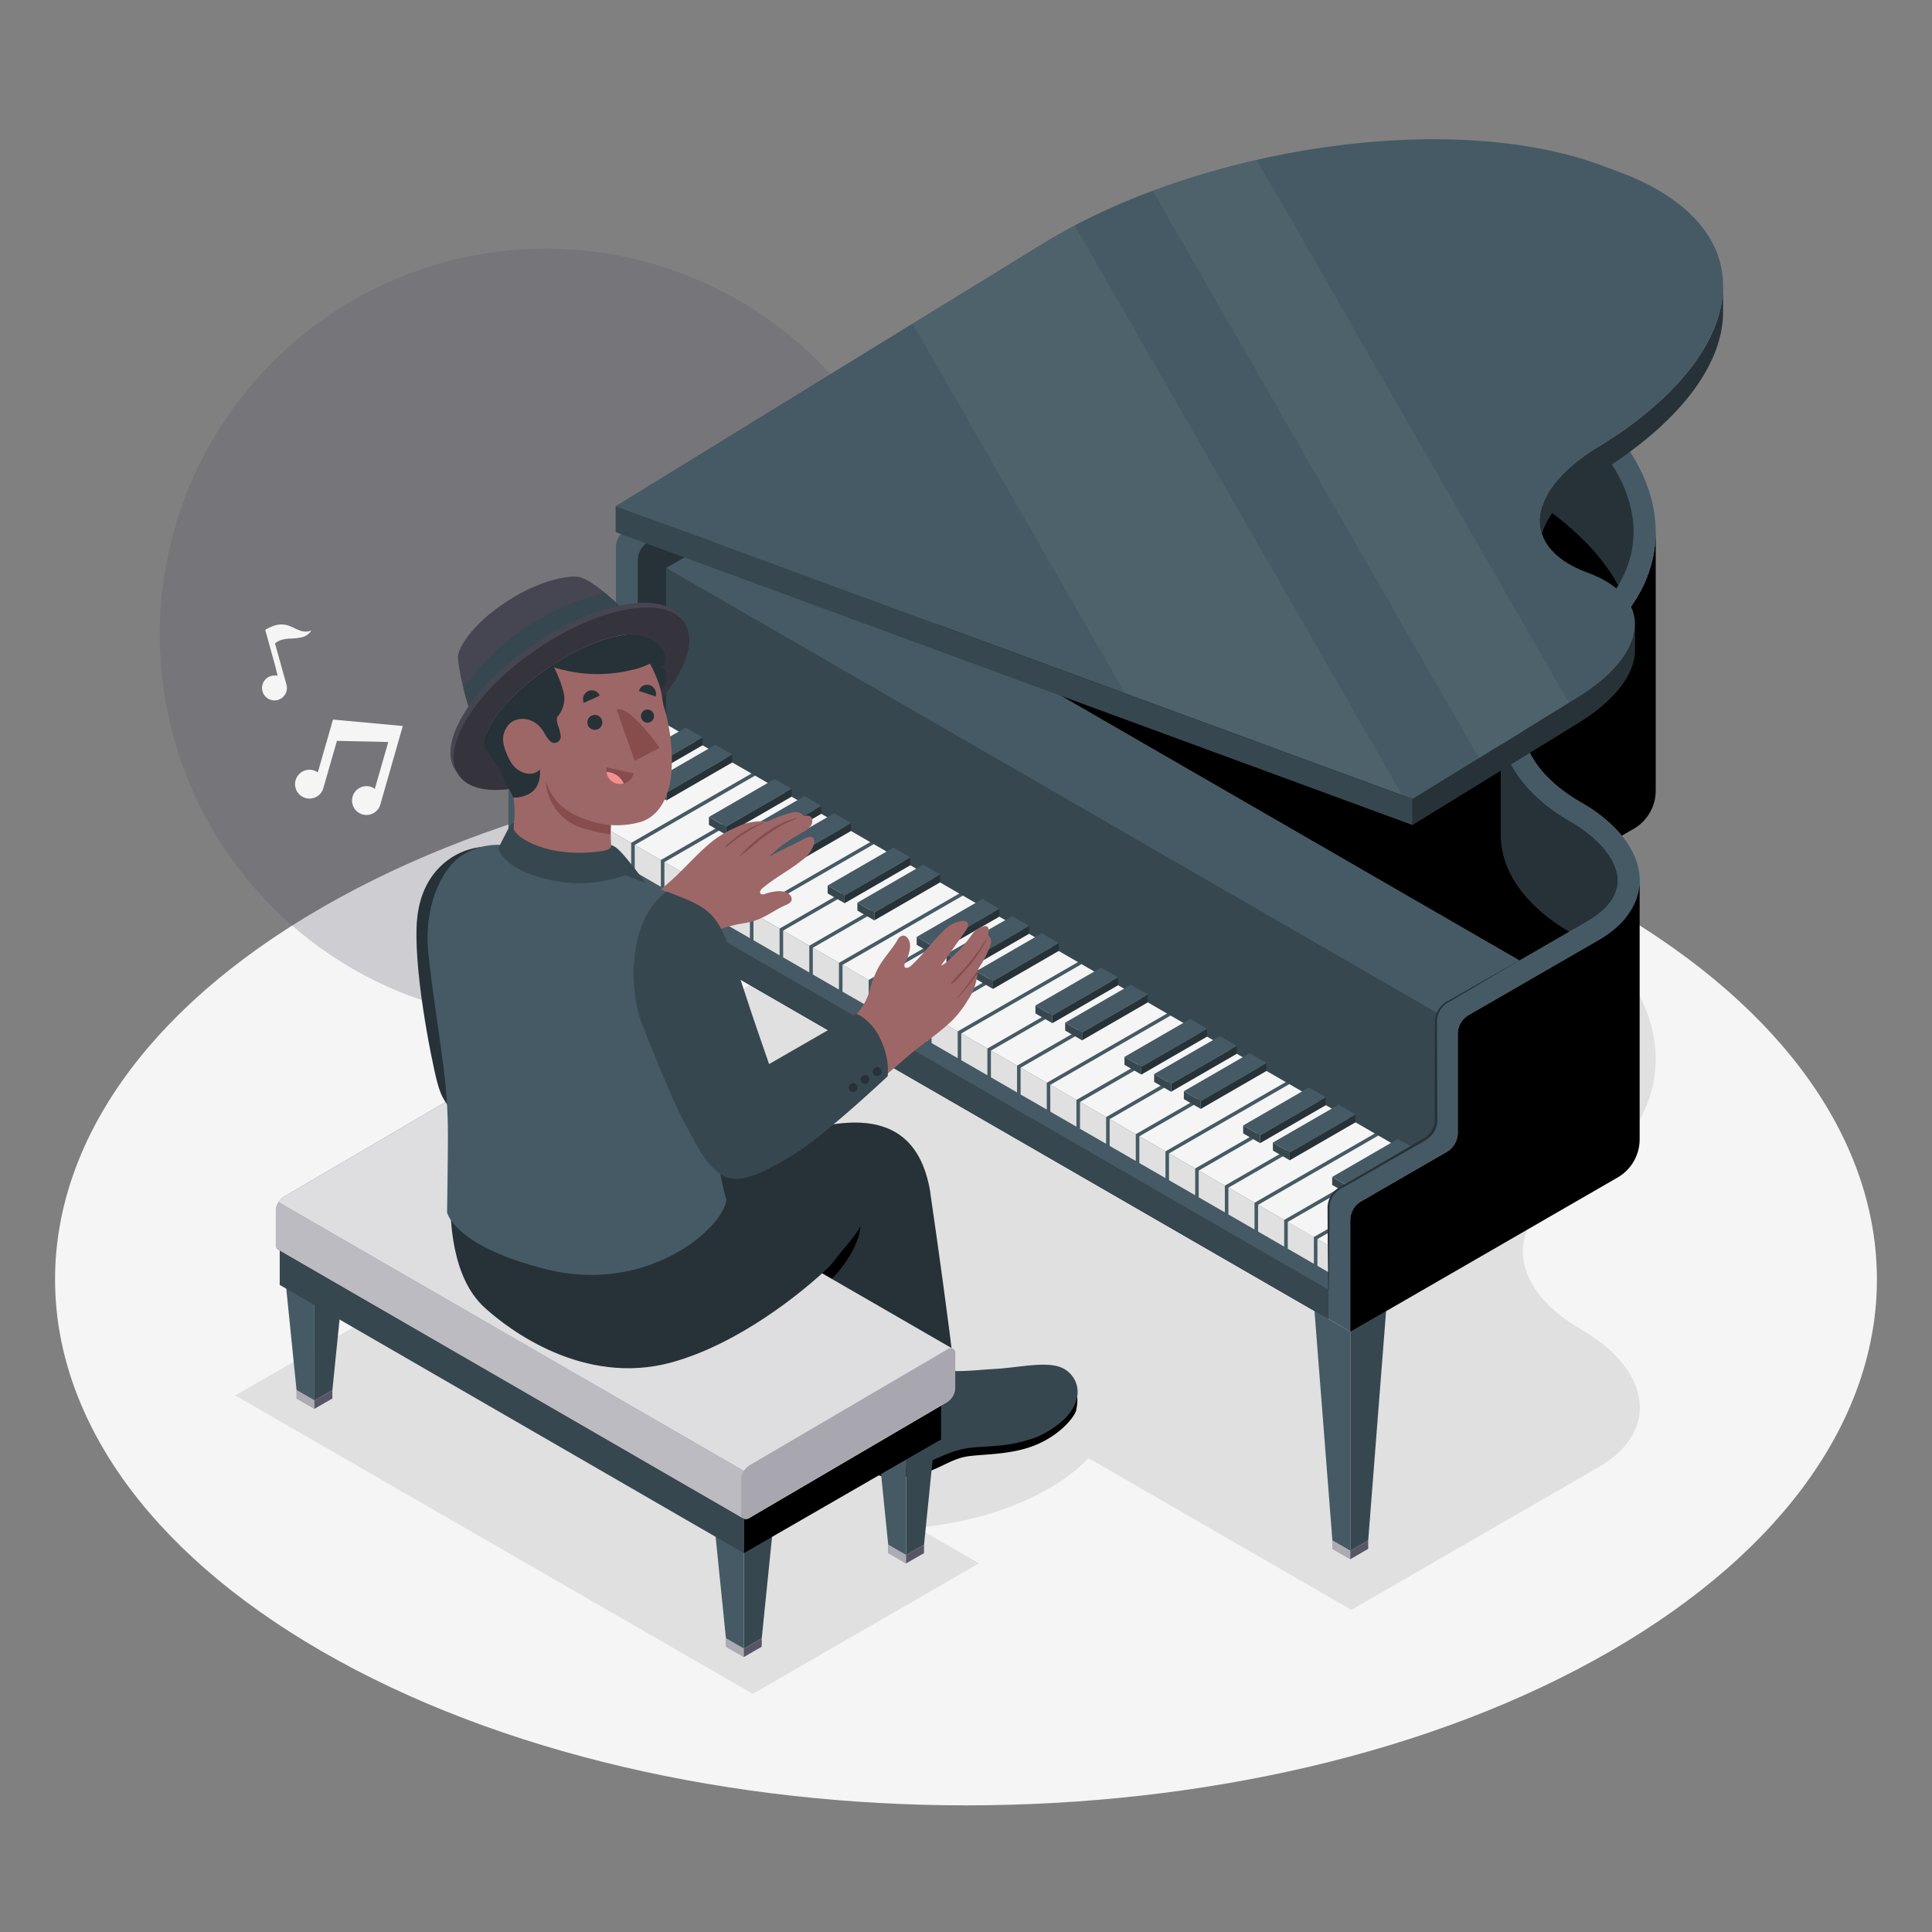 <svg xmlns="http://www.w3.org/2000/svg" viewBox="0 0 500 500"><rect x="0" y="0" width="500" height="500" fill="#808080" stroke="none"/><g id="freepik--Floor--inject-63"><path id="freepik--floor--inject-63" d="M83.3,234.88C-8.77,288-8.76,374.21,83.3,427.36s241.34,53.16,333.4,0,92.06-139.33,0-192.48S175.36,181.73,83.3,234.88Z" style="fill:#f5f5f5"></path></g><g id="freepik--Circle--inject-63"><circle id="freepik--circle--inject-63" cx="141.23" cy="164.24" r="99.88" transform="translate(-74.77 147.97) rotate(-45)" style="fill:#585666;opacity:0.25"></circle></g><g id="freepik--Shadows--inject-63"><polygon id="freepik--Shadow--inject-63" points="253.36 404.58 194.82 438.37 60.89 361.14 119.42 327.35 253.36 404.58" style="fill:#e0e0e0"></polygon><path id="freepik--shadow--inject-63" d="M409.22,344.08c-10-5.77-15.11-13.15-15.11-20.16,0-5.8,3.51-11.34,10.68-15.49,35.12-20.27,30.71-55.69-9.84-79.1l-4.87-2.82c-40.55-23.42-101.89-25.95-137-5.68l-121.25,70,217.89,125.8,64-36.93c7.17-4.13,10.68-9.68,10.68-15.48C424.34,357.24,419.22,349.84,409.22,344.08Z" style="fill:#e0e0e0"></path><ellipse id="freepik--shadow--inject-63" cx="227.13" cy="359.76" rx="62.53" ry="36.1" style="fill:#e0e0e0"></ellipse></g><g id="freepik--Piano--inject-63"><g id="freepik--piano--inject-63"><polygon points="159.38 291.61 159.38 234.88 168.64 229.53 164.01 288.93 159.38 291.61" style="fill:#37474f"></polygon><polygon points="159.38 291.61 159.38 234.88 150.11 229.53 154.74 288.93 159.38 291.61" style="fill:#455a64"></polygon><path d="M154.74,288.93v2.17l4.63,2.67v-2.16Z" style="fill:#585666"></path><path d="M154.74,288.93v2.17l4.63,2.67v-2.16Z" style="fill:#fff;opacity:0.5"></path><polygon points="164.01 288.93 164.01 291.1 159.38 293.77 159.38 291.61 164.01 288.93" style="fill:#585666"></polygon><polygon points="349.46 401.35 349.46 344.63 358.72 339.28 354.09 398.67 349.46 401.35" style="fill:#37474f"></polygon><polygon points="349.46 401.35 349.46 344.63 340.19 339.28 344.82 398.67 349.46 401.35" style="fill:#455a64"></polygon><path d="M344.82,398.67v2.17l4.64,2.68v-2.17Z" style="fill:#585666"></path><path d="M344.82,398.67v2.17l4.64,2.68v-2.17Z" style="fill:#fff;opacity:0.5"></path><polygon points="354.09 398.67 354.09 400.84 349.46 403.52 349.46 401.35 354.09 398.67" style="fill:#585666"></polygon><path d="M428.5,137.62v67a11.42,11.42,0,0,1-5.7,9.88l-3.09,1.78a38,38,0,0,0-10.5-8.57c-10-5.77-15.11-13.15-15.11-20.16,0-5.8,3.52-11.34,10.69-15.49,15.75-9.09,23.54-21.22,23.69-34A3.39,3.39,0,0,0,428.5,137.62Z"></path><path d="M409.22,207.68c-10-5.77-15.11-13.15-15.11-20.16,0-5.8,3.51-11.34,10.68-15.49,35.12-20.27,30.71-55.69-9.84-79.1l-4.87-2.82c-40.55-23.42-101.89-25.95-137-5.68l-90.84,52.45a5.69,5.69,0,0,0-2.85,4.94v25.53a5.69,5.69,0,0,1-2.85,4.94l-22.11,12.77a5.71,5.71,0,0,0-2.85,4.94v28.83l217.9,125.8V315.81a5.73,5.73,0,0,1,2.85-4.95l22.11-12.76a5.69,5.69,0,0,0,2.85-4.94V267.63a5.72,5.72,0,0,1,2.86-4.95l33.53-19.36c7.17-4.13,10.68-9.68,10.68-15.48C424.34,220.84,419.22,213.44,409.22,207.68Z" style="fill:#455a64"></path><path d="M406.37,212.62c-11.42-6.58-18-15.73-18-25.1,0-8.13,4.81-15.38,13.54-20.43,13.45-7.76,20.85-18.21,20.85-29.41,0-14-11.18-28.55-30.69-39.81l-4.87-2.82c-20.47-11.82-47.68-18.6-74.65-18.6-22.1,0-42.22,4.59-56.66,12.92l-88,50.81a5.71,5.71,0,0,0-2.85,4.94v25.53a5.7,5.7,0,0,1-2.85,4.94l-22.11,12.77a5.69,5.69,0,0,0-2.85,4.94v28.83L343.76,341.34V312.52a5.72,5.72,0,0,1,2.86-4.95l22.1-12.76a5.69,5.69,0,0,0,2.86-4.94V264.34a5.71,5.71,0,0,1,2.85-4.95l36.38-21c3.57-2.06,7.83-5.56,7.83-10.54S414.05,217.05,406.37,212.62Z" style="fill:#263238"></path><path d="M388.4,187.52v28.67c0,9.28,6.44,18.36,17.68,24.92l-12.87,7.43L211.56,143.66,255.92,118c14.44-8.33,34.56-12.92,56.66-12.92,27,0,54.18,6.78,74.65,18.6l4.86,2.81c12.67,7.32,21.83,16,26.69,25-3.48,5.81-9.18,11.1-16.84,15.53C393.21,172.14,388.4,179.4,388.4,187.52Z"></path><polygon points="137.28 214.56 137.28 222.13 343.76 341.34 343.76 333.78 137.28 214.56" style="fill:#37474f"></polygon><path d="M357.55,301.27l-10.94,6.3a5.74,5.74,0,0,0-2.85,4.95v21.26L137.28,214.56h0l35.07-20.22h0Z" style="fill:#455a64"></path><path d="M393.21,248.54l-18.78,10.85a5.77,5.77,0,0,0-2.46,2.86L172.34,147,195,134.12Z" style="fill:#455a64"></path><path d="M372,262.25a5.58,5.58,0,0,0-.4,2.08v25.55a5.71,5.71,0,0,1-2.85,4.94l-11.17,6.44L172.37,194.34l0-47.36Z" style="fill:#37474f"></path><path d="M357.55,301.26l-.07,0,.07,0-9.26,5.33-1.68,1-.09.06a5.53,5.53,0,0,0-2.06,2.18,5.64,5.64,0,0,0-.7,2.71v16.7L141.23,212.29v-6.93l31.14-17.94L363.53,297.81Z" style="fill:#455a64"></path><polygon points="147.99 209.26 141.23 205.36 141.23 212.29 147.99 216.19 147.99 209.26" style="fill:#e0e0e0"></polygon><polygon points="155.67 213.7 148.91 209.8 148.91 216.72 155.67 220.62 155.67 213.7" style="fill:#e0e0e0"></polygon><polygon points="163.35 218.14 156.59 214.23 156.59 221.16 163.35 225.06 163.35 218.14" style="fill:#e0e0e0"></polygon><polygon points="171.03 222.57 164.27 218.67 164.27 225.59 171.03 229.5 171.03 222.57" style="fill:#e0e0e0"></polygon><polygon points="178.72 227.01 171.95 223.1 171.95 230.03 178.72 233.93 178.72 227.01" style="fill:#e0e0e0"></polygon><polygon points="186.4 231.44 179.63 227.54 179.63 234.46 186.4 238.37 186.4 231.44" style="fill:#e0e0e0"></polygon><polygon points="194.08 235.88 187.32 231.97 187.32 238.9 194.08 242.8 194.08 235.88" style="fill:#e0e0e0"></polygon><polygon points="201.76 240.31 195 236.41 195 243.33 201.76 247.24 201.76 240.31" style="fill:#e0e0e0"></polygon><polygon points="209.44 244.75 202.68 240.84 202.68 247.77 209.44 251.67 209.44 244.75" style="fill:#e0e0e0"></polygon><polygon points="217.12 249.18 210.36 245.28 210.36 252.2 217.12 256.11 217.12 249.18" style="fill:#e0e0e0"></polygon><polygon points="224.81 253.62 218.04 249.72 218.04 256.64 224.81 260.54 224.81 253.62" style="fill:#e0e0e0"></polygon><polygon points="232.49 258.05 225.72 254.15 225.72 261.07 232.49 264.98 232.49 258.05" style="fill:#e0e0e0"></polygon><polygon points="240.17 262.49 233.41 258.59 233.41 265.51 240.17 269.41 240.17 262.49" style="fill:#e0e0e0"></polygon><polygon points="247.85 266.92 241.09 263.02 241.09 269.94 247.85 273.85 247.85 266.92" style="fill:#e0e0e0"></polygon><polygon points="255.53 271.36 248.77 267.46 248.77 274.38 255.53 278.28 255.53 271.36" style="fill:#e0e0e0"></polygon><polygon points="263.21 275.79 256.45 271.89 256.45 278.81 263.21 282.72 263.21 275.79" style="fill:#e0e0e0"></polygon><polygon points="270.9 280.23 264.13 276.33 264.13 283.25 270.9 287.15 270.9 280.23" style="fill:#e0e0e0"></polygon><polygon points="278.58 284.66 271.81 280.76 271.82 287.69 278.58 291.59 278.58 284.66" style="fill:#e0e0e0"></polygon><polygon points="286.26 289.1 279.5 285.2 279.5 292.12 286.26 296.02 286.26 289.1" style="fill:#e0e0e0"></polygon><polygon points="293.94 293.53 287.18 289.63 287.18 296.56 293.94 300.46 293.94 293.53" style="fill:#e0e0e0"></polygon><polygon points="301.62 297.97 294.86 294.07 294.86 300.99 301.62 304.89 301.62 297.97" style="fill:#e0e0e0"></polygon><polygon points="309.31 302.4 302.54 298.5 302.54 305.43 309.31 309.33 309.31 302.4" style="fill:#e0e0e0"></polygon><polygon points="316.99 306.84 310.22 302.94 310.22 309.86 316.99 313.76 316.99 306.84" style="fill:#e0e0e0"></polygon><polygon points="324.67 311.27 317.91 307.37 317.91 314.3 324.67 318.2 324.67 311.27" style="fill:#e0e0e0"></polygon><polygon points="332.35 315.71 325.59 311.81 325.59 318.73 332.35 322.63 332.35 315.71" style="fill:#e0e0e0"></polygon><polygon points="340.03 320.14 333.27 316.24 333.27 323.17 340.03 327.07 340.03 320.14" style="fill:#e0e0e0"></polygon><polygon points="343.76 322.3 343.76 329.22 340.95 327.6 340.95 320.68 343.76 322.3" style="fill:#e0e0e0"></polygon><polygon points="172.36 187.42 141.23 205.36 147.99 209.26 179.12 191.32 172.36 187.42" style="fill:#f5f5f5"></polygon><polygon points="180.04 191.86 148.91 209.8 155.67 213.7 186.8 195.76 180.04 191.86" style="fill:#f5f5f5"></polygon><polygon points="187.72 196.29 156.59 214.23 163.35 218.13 194.48 200.19 187.72 196.29" style="fill:#f5f5f5"></polygon><polygon points="195.41 200.73 164.27 218.67 171.03 222.57 202.16 204.63 195.41 200.73" style="fill:#f5f5f5"></polygon><polygon points="203.09 205.16 171.95 223.1 178.72 227 209.85 209.07 203.09 205.16" style="fill:#f5f5f5"></polygon><polygon points="210.77 209.6 179.63 227.54 186.4 231.44 217.53 213.5 210.77 209.6" style="fill:#f5f5f5"></polygon><polygon points="218.45 214.03 187.32 231.97 194.08 235.88 225.21 217.94 218.45 214.03" style="fill:#f5f5f5"></polygon><polygon points="226.13 218.47 195 236.41 201.76 240.31 232.89 222.37 226.13 218.47" style="fill:#f5f5f5"></polygon><polygon points="233.81 222.91 202.68 240.84 209.44 244.75 240.57 226.81 233.81 222.91" style="fill:#f5f5f5"></polygon><polygon points="241.5 227.34 210.36 245.28 217.12 249.18 248.25 231.25 241.5 227.34" style="fill:#f5f5f5"></polygon><polygon points="249.18 231.78 218.04 249.72 224.81 253.62 255.94 235.68 249.18 231.78" style="fill:#f5f5f5"></polygon><polygon points="256.86 236.22 225.72 254.15 232.49 258.05 263.62 240.12 256.86 236.22" style="fill:#f5f5f5"></polygon><polygon points="264.54 240.65 233.41 258.59 240.17 262.49 271.3 244.55 264.54 240.65" style="fill:#f5f5f5"></polygon><polygon points="272.22 245.09 241.09 263.02 247.85 266.92 278.98 248.99 272.22 245.09" style="fill:#f5f5f5"></polygon><polygon points="279.9 249.52 248.77 267.46 255.53 271.36 286.66 253.43 279.9 249.52" style="fill:#f5f5f5"></polygon><polygon points="287.59 253.96 256.45 271.89 263.21 275.79 294.35 257.86 287.59 253.96" style="fill:#f5f5f5"></polygon><polygon points="295.27 258.39 264.13 276.33 270.9 280.23 302.03 262.3 295.27 258.39" style="fill:#f5f5f5"></polygon><polygon points="302.95 262.83 271.81 280.76 278.58 284.66 309.71 266.73 302.95 262.83" style="fill:#f5f5f5"></polygon><polygon points="310.63 267.26 279.5 285.2 286.26 289.1 317.39 271.17 310.63 267.26" style="fill:#f5f5f5"></polygon><polygon points="318.31 271.7 287.18 289.63 293.94 293.53 325.07 275.6 318.31 271.7" style="fill:#f5f5f5"></polygon><polygon points="326 276.14 294.86 294.07 301.62 297.97 332.75 280.04 326 276.14" style="fill:#f5f5f5"></polygon><polygon points="333.68 280.57 302.54 298.5 309.31 302.4 340.44 284.48 333.68 280.57" style="fill:#f5f5f5"></polygon><polygon points="341.36 285.01 310.22 302.94 316.99 306.84 348.12 288.91 341.36 285.01" style="fill:#f5f5f5"></polygon><polygon points="349.04 289.44 317.91 307.37 324.67 311.27 355.8 293.35 349.04 289.44" style="fill:#f5f5f5"></polygon><polygon points="356.72 293.88 325.59 311.81 332.35 315.71 363.48 297.78 356.72 293.88" style="fill:#f5f5f5"></polygon><path d="M344.46,309.81a5.64,5.64,0,0,0-.7,2.71V318L340,320.15l-6.76-3.91Z" style="fill:#f5f5f5"></path><polygon points="343.76 319.06 343.76 322.3 340.95 320.68 343.76 319.06" style="fill:#f5f5f5"></polygon><polygon points="164.81 200.65 160.43 198.12 160.43 200.18 164.81 202.7 164.81 200.65" style="fill:#37474f"></polygon><polygon points="164.81 200.65 181.82 190.83 181.82 192.88 164.81 202.7 164.81 200.65" style="fill:#263238"></polygon><polygon points="177.44 188.3 160.43 198.12 164.81 200.65 181.82 190.83 177.44 188.3" style="fill:#455a64"></polygon><polygon points="172.5 205.09 168.12 202.56 168.12 204.61 172.5 207.14 172.5 205.09" style="fill:#37474f"></polygon><polygon points="172.5 205.09 189.51 195.26 189.51 197.32 172.5 207.14 172.5 205.09" style="fill:#263238"></polygon><polygon points="185.13 192.74 168.12 202.56 172.5 205.09 189.51 195.27 185.13 192.74" style="fill:#455a64"></polygon><polygon points="187.84 213.95 183.47 211.42 183.47 213.47 187.84 216 187.84 213.95" style="fill:#37474f"></polygon><polygon points="187.84 213.95 204.85 204.13 204.85 206.18 187.84 216 187.84 213.95" style="fill:#263238"></polygon><polygon points="200.48 201.6 183.47 211.42 187.84 213.94 204.85 204.13 200.48 201.6" style="fill:#455a64"></polygon><polygon points="195.53 218.38 191.16 215.86 191.16 217.91 195.53 220.44 195.53 218.38" style="fill:#37474f"></polygon><polygon points="195.53 218.38 212.54 208.56 212.54 210.62 195.53 220.44 195.53 218.38" style="fill:#263238"></polygon><polygon points="208.17 206.04 191.16 215.86 195.53 218.38 212.54 208.56 208.17 206.04" style="fill:#455a64"></polygon><polygon points="203.22 222.82 198.84 220.3 198.84 222.35 203.22 224.88 203.22 222.82" style="fill:#37474f"></polygon><polygon points="203.22 222.82 220.23 213 220.23 215.06 203.22 224.88 203.22 222.82" style="fill:#263238"></polygon><polygon points="215.86 210.48 198.84 220.3 203.22 222.82 220.23 213 215.86 210.48" style="fill:#455a64"></polygon><polygon points="218.58 231.7 214.2 229.17 214.2 231.22 218.58 233.75 218.58 231.7" style="fill:#37474f"></polygon><polygon points="218.58 231.7 235.59 221.88 235.59 223.93 218.58 233.75 218.58 231.7" style="fill:#263238"></polygon><polygon points="231.22 219.35 214.2 229.17 218.58 231.7 235.59 221.88 231.22 219.35" style="fill:#455a64"></polygon><polygon points="226.27 236.13 221.89 233.61 221.89 235.66 226.27 238.19 226.27 236.13" style="fill:#37474f"></polygon><polygon points="226.27 236.13 243.28 226.31 243.28 228.37 226.27 238.19 226.27 236.13" style="fill:#263238"></polygon><polygon points="238.91 223.79 221.89 233.61 226.27 236.13 243.28 226.31 238.91 223.79" style="fill:#455a64"></polygon><polygon points="241.62 245 237.24 242.47 237.24 244.52 241.62 247.05 241.62 245" style="fill:#37474f"></polygon><polygon points="241.62 245 258.63 235.17 258.63 237.23 241.62 247.05 241.62 245" style="fill:#263238"></polygon><polygon points="254.25 232.65 237.24 242.47 241.62 244.99 258.63 235.18 254.25 232.65" style="fill:#455a64"></polygon><polygon points="249.31 249.43 244.93 246.91 244.93 248.96 249.31 251.49 249.31 249.43" style="fill:#37474f"></polygon><polygon points="249.31 249.43 266.32 239.61 266.32 241.67 249.31 251.49 249.31 249.43" style="fill:#263238"></polygon><polygon points="261.94 237.09 244.93 246.91 249.31 249.43 266.32 239.61 261.94 237.09" style="fill:#455a64"></polygon><polygon points="256.99 253.87 252.62 251.35 252.62 253.4 256.99 255.93 256.99 253.87" style="fill:#37474f"></polygon><polygon points="256.99 253.87 274 244.05 274 246.1 256.99 255.93 256.99 253.87" style="fill:#263238"></polygon><polygon points="269.63 241.53 252.62 251.35 256.99 253.87 274 244.05 269.63 241.53" style="fill:#455a64"></polygon><polygon points="272.35 262.75 267.97 260.22 267.97 262.28 272.35 264.8 272.35 262.75" style="fill:#37474f"></polygon><polygon points="272.35 262.75 289.36 252.93 289.36 254.98 272.35 264.8 272.35 262.75" style="fill:#263238"></polygon><polygon points="284.98 250.4 267.97 260.22 272.35 262.75 289.36 252.93 284.98 250.4" style="fill:#455a64"></polygon><polygon points="280.04 267.19 275.66 264.66 275.66 266.71 280.04 269.24 280.04 267.19" style="fill:#37474f"></polygon><polygon points="280.04 267.19 297.05 257.37 297.05 259.42 280.04 269.24 280.04 267.19" style="fill:#263238"></polygon><polygon points="292.67 254.84 275.66 264.66 280.04 267.19 297.05 257.37 292.67 254.84" style="fill:#455a64"></polygon><polygon points="295.38 276.05 291.01 273.52 291.01 275.57 295.38 278.1 295.38 276.05" style="fill:#37474f"></polygon><polygon points="295.38 276.05 312.39 266.23 312.39 268.28 295.38 278.1 295.38 276.05" style="fill:#263238"></polygon><polygon points="308.02 263.7 291.01 273.52 295.38 276.05 312.39 266.23 308.02 263.7" style="fill:#455a64"></polygon><polygon points="303.07 280.49 298.69 277.96 298.69 280.01 303.07 282.54 303.07 280.49" style="fill:#37474f"></polygon><polygon points="303.07 280.49 320.08 270.67 320.08 272.72 303.07 282.54 303.07 280.49" style="fill:#263238"></polygon><polygon points="315.71 268.14 298.69 277.96 303.07 280.49 320.08 270.67 315.71 268.14" style="fill:#455a64"></polygon><polygon points="310.76 284.92 306.38 282.4 306.38 284.45 310.76 286.98 310.76 284.92" style="fill:#37474f"></polygon><polygon points="310.76 284.92 327.77 275.1 327.77 277.16 310.76 286.98 310.76 284.92" style="fill:#263238"></polygon><polygon points="323.39 272.58 306.38 282.4 310.76 284.92 327.77 275.1 323.39 272.58" style="fill:#455a64"></polygon><polygon points="326.11 293.79 321.73 291.27 321.73 293.32 326.11 295.85 326.11 293.79" style="fill:#37474f"></polygon><polygon points="326.11 293.79 343.12 283.97 343.12 286.02 326.11 295.85 326.11 293.79" style="fill:#263238"></polygon><polygon points="338.74 281.44 321.73 291.27 326.11 293.79 343.12 283.97 338.74 281.44" style="fill:#455a64"></polygon><polygon points="333.79 298.23 329.42 295.7 329.42 297.76 333.79 300.28 333.79 298.23" style="fill:#37474f"></polygon><polygon points="333.79 298.23 350.8 288.41 350.8 290.46 333.79 300.28 333.79 298.23" style="fill:#263238"></polygon><polygon points="346.43 285.88 329.42 295.7 333.79 298.23 350.8 288.41 346.43 285.88" style="fill:#455a64"></polygon><path d="M348.29,306.6l-1.68,1-.09.06-1.76-1v-2.05Z" style="fill:#37474f"></path><path d="M357.55,301.26l-.07,0,.07,0-9.26,5.33-3.53-2,17-9.83,3.53,2Z" style="fill:#455a64"></path><path d="M343.76,333.78c-.08-8-.17-12.71-.19-21a6.17,6.17,0,0,1,3.58-5.77l18.15-10.55,3-1.76a5.65,5.65,0,0,0,3-5.57c0-6.36,0-18,.08-24.49A6.1,6.1,0,0,1,375,258.9l6.07-3.47,12.18-6.89-12,7.11-6,3.53a5.74,5.74,0,0,0-3.36,5.47c0,6.53.08,18.09.08,24.49.28,4.6-2.83,5.89-6.26,7.81l-18.22,10.43a5.75,5.75,0,0,0-3.42,5.41c0,8.28-.1,13-.18,21Z" style="fill:#263238"></path><path d="M424.34,227.85v67a11.43,11.43,0,0,1-5.71,9.89l-69.18,39.94V315.81a5.71,5.71,0,0,1,2.86-4.94l22.11-12.76a5.74,5.74,0,0,0,2.85-4.95V267.62a5.74,5.74,0,0,1,2.85-4.94l33.53-19.36C420.82,239.19,424.34,233.64,424.34,227.85Z"></path><path d="M422.85,164.07c-1.16,5.37-6,11.18-14.45,16.37l-42.84,26.35v6.72l42.84-26.34c8.45-5.18,13.29-11,14.45-16.38a11.67,11.67,0,0,0,.28-2.53V161.6A11.08,11.08,0,0,1,422.85,164.07Z" style="fill:#263238"></path><path d="M445.93,74v6.86h0c-.07,13.41-11,28.51-32.64,41.79-8,4.9-12.72,10.34-14.21,15.45a10.89,10.89,0,0,1-.24-5.79c1.16-5.38,6-11.19,14.45-16.38C435,102.6,445.93,87.44,445.93,74Z" style="fill:#263238"></path><path d="M410.83,148.19c-9.46-3.47-13.42-9.37-12-15.87,1.16-5.38,6-11.19,14.44-16.39,41.36-25.42,43.78-57.47,5.4-71.57l-4.61-1.7c-38.38-14.11-103-4.93-144.38,20.49L159.33,131l206.23,75.8,42.85-26.35c8.44-5.19,13.28-11,14.44-16.38C424.26,157.56,420.29,151.66,410.83,148.19Z" style="fill:#455a64"></path><path d="M269.67,63.15l-33.49,20.6,55,95.72,71.72,26.35L278.13,58.35C275.22,59.88,272.39,61.48,269.67,63.15Zm55.56-21.78a211.31,211.31,0,0,0-26.9,8L382.77,196.2l23.28-14.31Z" style="fill:#fff;opacity:0.05"></path><polygon points="159.33 130.99 159.33 137.72 365.56 213.52 365.56 206.78 159.33 130.99" style="fill:#37474f"></polygon></g></g><g id="freepik--Character--inject-63"><g id="freepik--character--inject-63"><g id="freepik--Bottom--inject-63"><path d="M244,345.81a12.65,12.65,0,0,1-.26,3.44c-.24,1.49-3.9,6.4-10.67,9.13s-14.57,2.2-18.45,3.06-7.63,3.82-12.18,4.64-10.78,1.34-13.83-2.38c-.75-1.33-.72-3.31-.44-3.58C188.88,359.39,244,345.81,244,345.81Z"></path><path d="M206.58,337.17c.34-1.53,2.27,1.55,3.35,1.75,3.18.61,7.8,0,12.67-.29,6.15-.33,13.15-2.06,17.21-.37s6.72,7.5.73,13.42a24.54,24.54,0,0,1-7.07,4.56c-7.83,3-14,2.13-18.51,3-5.92,1.08-9.64,4.48-15.07,4.78-7,.38-10.82-.74-12.06-4.62s.2-8-.44-12.49c-.45-3.06-.29-4,1.05-4,0,0,.36,1,3.35,1.46,5.35.8,6.43-1.36,12.15,3.5,1.76,1.5,2.78.59,3,.26.86-1.14,1.1-2.83.62-5.56C207.24,340.54,207,339.21,206.58,337.17Z" style="fill:#37474f"></path><path d="M205.88,292.77c2.17,14.82,4.66,32.92,6.26,46.39-1.54,16.34-19,15.07-25.2,11.91-3.67-16.32-11.94-39.26-12.58-57.86Z" style="fill:#263238"></path><path d="M177.43,314.34c2.62-2.88,9.34-10,10.37-12.71,0,4.85-5.69,13-9.71,15.65Z"></path><path d="M278.8,361.45a13.11,13.11,0,0,1-.27,3.44c-.24,1.5-3.9,6.41-10.66,9.14s-14.58,2.19-18.45,3.06-7.63,3.82-12.19,4.64-10.77,1.34-13.83-2.38c-.75-1.33-.72-3.31-.44-3.59C223.72,375,278.8,361.45,278.8,361.45Z"></path><path d="M241.43,352.82c.33-1.54,2.26,1.55,3.34,1.75,3.18.6,7.8,0,12.67-.29,6.15-.33,13.15-2.06,17.21-.37s6.72,7.5.73,13.42a24.54,24.54,0,0,1-7.07,4.56c-7.83,3-13.95,2.13-18.5,3-5.92,1.09-9.65,4.48-15.08,4.78-7,.39-10.82-.74-12-4.61s.2-8-.45-12.49c-.44-3.06-.29-4,1.05-4,0,0,.37,1,3.35,1.47,5.35.8,6.43-1.37,12.15,3.5,1.76,1.49,2.78.59,3,.26.86-1.14,1.1-2.83.62-5.56C242.09,356.19,241.81,354.85,241.43,352.82Z" style="fill:#37474f"></path><path d="M240.72,308.42c2.17,14.82,4.66,32.92,6.27,46.38-1.55,16.35-19,15.08-25.21,11.91-3.67-16.31-11.94-39.25-12.58-57.85Z" style="fill:#263238"></path><path d="M212.27,330c2.62-2.87,9.34-10,10.38-12.71,0,4.86-5.7,13-9.71,15.66Z"></path><polygon points="192.51 426.67 192.51 383.73 201.77 378.38 197.14 424 192.51 426.67" style="fill:#37474f"></polygon><polygon points="192.51 426.67 192.51 383.73 183.24 378.38 187.87 424 192.51 426.67" style="fill:#455a64"></polygon><path d="M187.87,424v2.16l4.64,2.68v-2.17Z" style="fill:#585666"></path><path d="M187.87,424v2.16l4.64,2.68v-2.17Z" style="fill:#fff;opacity:0.5"></path><polygon points="197.14 424 197.14 426.16 192.51 428.84 192.51 426.67 197.14 424" style="fill:#585666"></polygon><polygon points="81.38 362.44 81.38 319.5 90.65 314.15 86.02 359.76 81.38 362.44" style="fill:#37474f"></polygon><polygon points="81.38 362.44 81.38 319.5 72.12 314.15 76.75 359.76 81.38 362.44" style="fill:#455a64"></polygon><path d="M76.75,359.76v2.17l4.63,2.67v-2.16Z" style="fill:#585666"></path><path d="M76.75,359.76v2.17l4.63,2.67v-2.16Z" style="fill:#fff;opacity:0.5"></path><polygon points="86.02 359.76 86.02 361.93 81.38 364.6 81.38 362.44 86.02 359.76" style="fill:#585666"></polygon><polygon points="234.5 402.44 234.5 359.5 243.76 354.15 239.14 399.77 234.5 402.44" style="fill:#37474f"></polygon><polygon points="234.5 402.44 234.5 359.5 225.24 354.15 229.87 399.77 234.5 402.44" style="fill:#455a64"></polygon><path d="M229.86,399.77v2.17l4.63,2.67v-2.17Z" style="fill:#585666"></path><path d="M229.86,399.77v2.17l4.63,2.67v-2.17Z" style="fill:#fff;opacity:0.5"></path><polygon points="239.14 399.77 239.14 401.94 234.5 404.61 234.5 402.44 239.14 399.77" style="fill:#585666"></polygon><polygon points="123.38 338.21 123.38 295.27 132.64 289.92 128.01 335.53 123.38 338.21" style="fill:#37474f"></polygon><polygon points="123.38 338.21 123.38 295.27 114.11 289.92 118.74 335.53 123.38 338.21" style="fill:#455a64"></polygon><path d="M118.74,335.53v2.17l4.64,2.68v-2.17Z" style="fill:#585666"></path><path d="M118.74,335.53v2.17l4.64,2.68v-2.17Z" style="fill:#fff;opacity:0.5"></path><polygon points="128.01 335.53 128.01 337.7 123.38 340.38 123.38 338.21 128.01 335.53" style="fill:#585666"></polygon><polygon points="243.55 361.77 192.51 391.2 72.39 321.79 123.43 292.36 243.55 361.77" style="fill:#455a64"></polygon><polygon points="243.55 361.77 192.51 391.2 192.51 401.95 243.55 372.52 243.55 361.77"></polygon><polygon points="72.39 321.79 72.39 332.54 192.51 401.95 192.51 391.2 72.39 321.79" style="fill:#37474f"></polygon><path d="M246.6,349.08,126.18,279.53a1.44,1.44,0,0,0-1.47.15l-51.2,30a4.58,4.58,0,0,0-2.09,3.61v8.73a1.47,1.47,0,0,0,.61,1.36L192.45,393a1.46,1.46,0,0,0,1.47-.14l51.2-30a4.61,4.61,0,0,0,2.09-3.61v-8.74A1.47,1.47,0,0,0,246.6,349.08Z" style="fill:#585666"></path><g style="opacity:0.8"><path d="M246.6,349.08,126.18,279.53a1.44,1.44,0,0,0-1.47.15l-51.2,30a4.58,4.58,0,0,0-2.09,3.61v8.73a1.47,1.47,0,0,0,.61,1.36L192.45,393a1.46,1.46,0,0,0,1.47-.14l51.2-30a4.61,4.61,0,0,0,2.09-3.61v-8.74A1.47,1.47,0,0,0,246.6,349.08Z" style="fill:#fff"></path></g><path d="M192.44,393,72,323.4a1.47,1.47,0,0,1-.61-1.34v-8.74a4.44,4.44,0,0,1,.7-2.2l120.41,69.55a4.37,4.37,0,0,0-.69,2.2v8.73A1.46,1.46,0,0,0,192.44,393Z" style="fill:#585666"></path><g style="opacity:0.6"><path d="M192.44,393,72,323.4a1.47,1.47,0,0,1-.61-1.34v-8.74a4.44,4.44,0,0,1,.7-2.2l120.41,69.55a4.37,4.37,0,0,0-.69,2.2v8.73A1.46,1.46,0,0,0,192.44,393Z" style="fill:#fff"></path></g><g style="opacity:0.4"><path d="M191.83,391.6v-8.73a4.64,4.64,0,0,1,2.09-3.62l51.2-30a1.27,1.27,0,0,1,2.09,1.2v8.74a4.61,4.61,0,0,1-2.09,3.61l-51.2,30a1.27,1.27,0,0,1-2.09-1.21Z" style="fill:#585666"></path></g><g id="freepik--bottom--inject-63"><path d="M116.62,305.11S155.5,292.42,170,288.26c9.06-2.6,18.5-8,25.37-7.12,5.54.75,13.91,5.4,15.14,16.63.19,1.37.38,3.34.38,3.34s-18,14.51-38.72,15.83S116.62,305.11,116.62,305.11Z"></path><path d="M116.62,305.11c-.54,11.39.51,25.79,8.85,33.35,6.06,5.51,25.49,20.42,48.4,14.11,17.27-4.77,33.7-18,40.6-24.63,2.54-2.44,9-12.76,9-12.76s17.5-5.38,17.27-6.76c-2.36-14-10.68-19.68-25.32-17.42-16.28,2.51-48.85,20-48.85,20Z" style="fill:#263238"></path></g></g><g id="freepik--Top--inject-63"><path d="M164.6,160.75c-5.34-5-10.59-10.17-14.51-11.37-2.16-.67-10.13.6-18.48,6-10.25,6.57-13.26,13-13.1,14.83.66,7,3.65,16.36,6.43,22.19C128.92,178.46,149.7,160.83,164.6,160.75Z" style="fill:#585666"></path><path d="M164.6,160.75c-5.34-5-10.59-10.17-14.51-11.37-2.16-.67-10.13.6-18.48,6-10.25,6.57-13.26,13-13.1,14.83.66,7,3.65,16.36,6.43,22.19C128.92,178.46,149.7,160.83,164.6,160.75Z" style="opacity:0.2"></path><path d="M156.56,153.44a63.21,63.21,0,0,0-36.62,24.66,80.56,80.56,0,0,0,5,14.26c4-13.9,24.76-31.53,39.66-31.61C161.84,158.17,159.1,155.54,156.56,153.44Z" style="fill:#37474f"></path><g id="freepik--Arm--inject-63"><path d="M180,245.64c1.49-1.79,2.94-3.8,5.06-4.7a31.79,31.79,0,0,1,5.2-1.58c1.59-.38,3.22-.5,4.77-1,3.14-.94,5.62-3,8.56-4.24.6-.24,1.21-.67,1.29-1.3a1.47,1.47,0,0,0-.35-1.08c-.83-1.08-2.4-1.21-3.75-1.05a12.54,12.54,0,0,0-2.86.67c-.53.21-1.37.17-1.18-.66a1.8,1.8,0,0,1,.66-.88c3.16-2.69,6.94-4.58,10.16-7.2a7.84,7.84,0,0,0,3.16-4.44,1.49,1.49,0,0,0-.22-1.27c-.52-.59-1.49-.27-2.19.09-3.27,1.7-5.86,2.9-9.14,4.59a32.7,32.7,0,0,1,4.59-3.76c1.17-.82,2.41-1.56,3.65-2.27a6.46,6.46,0,0,0,2.5-1.94,2.09,2.09,0,0,0,.11-2c-.32-.56-1.12-.56-1.69-.48a.69.69,0,0,1-.43,0,.74.74,0,0,1-.18-.21,2,2,0,0,0-1.5-.75,5.51,5.51,0,0,0-1.71.23,30.92,30.92,0,0,0-5,1.79,4,4,0,0,1-1.05.38,5.1,5.1,0,0,1-1.17,0,13.85,13.85,0,0,0-6.78,1.54,27.44,27.44,0,0,0-5.65,3.21c-3.73,2.89-6.82,6.51-10.26,9.72-.59.55-1.19,1.1-1.8,1.63-4.62,4-11.46,10.35-17.29,15.65-.49.44-1,.9-1.45,1.36Z" style="fill:#9e6767"></path><path d="M206.07,211.7a22.19,22.19,0,0,0-7.74,3.72,36.83,36.83,0,0,0-7,6.2s0,.12,0,.09a39,39,0,0,0,3.51-2.79c1.17-1,2.36-1.91,3.59-2.81s2.4-1.64,3.65-2.38a34.92,34.92,0,0,1,4-1.85C206.16,211.85,206.16,211.68,206.07,211.7Z" style="fill:#874c4c"></path><path d="M197.54,212.82a29.26,29.26,0,0,0-4.35,2,34,34,0,0,0-3.61,2.55c-.35.3-.71.6-1.05.92-.19.18-.91.76-.8,1a1.46,1.46,0,0,0,.71-.45,32.66,32.66,0,0,1,4.08-3,51.44,51.44,0,0,1,5-2.89C197.64,213,197.63,212.78,197.54,212.82Z" style="fill:#874c4c"></path><path d="M125.32,219.13c-7.06.41-16,5.73-17.34,18.38-1.24,12,3.49,36.12,5.16,42.53,2.23,8.6,6.32,8.6,10.59,6.46s24.38-11.37,32-14.75Z" style="fill:#263238"></path></g><ellipse cx="147.09" cy="179.62" rx="35.26" ry="15.65" transform="translate(-75.37 113.2) rotate(-34.06)" style="fill:#585666"></ellipse><ellipse cx="147.09" cy="179.62" rx="35.26" ry="15.65" transform="translate(-75.37 113.2) rotate(-34.06)" style="opacity:0.2"></ellipse><ellipse cx="147.9" cy="180.82" rx="35.26" ry="15.65" transform="translate(-75.9 113.85) rotate(-34.06)" style="fill:#585666"></ellipse><ellipse cx="147.9" cy="180.82" rx="35.26" ry="15.65" transform="translate(-75.9 113.85) rotate(-34.06)" style="opacity:0.4"></ellipse><path d="M171.82,172.07c1-1.69.18-3.58-1.1-4.95a10.48,10.48,0,0,0-4.81-2.68l-2.14,1.48a8.6,8.6,0,0,0,1.47,13.47,5,5,0,0,0,6.29-1.11,4.41,4.41,0,0,0-.08-5.67A3.23,3.23,0,0,0,171.82,172.07Z" style="fill:#263238"></path><path d="M172.73,205.16c-1.39,4.07-3.95,6.79-7.27,7.65a22.87,22.87,0,0,1-7.39.71,66,66,0,0,0,.3,7.81c.5,3.34-6.59,5.18-14.61,4.75s-15-5.44-12.72-7.61,2.42-9.14,1.84-12.07-4.87-8.86-7-16.45c1.71-4.89,7.73-11.55,16.09-17.2,7.4-5,14.84-8,20-8.47a23.33,23.33,0,0,1,6.23,7.45h0c.5.9.95,1.85,1.38,2.83,2.2,5.17,1.41,5.62,2.32,8.62C173.74,189.07,174.84,199,172.73,205.16Z" style="fill:#9e6767"></path><path d="M164,200.14a3.57,3.57,0,0,1-7-1.57Z" style="fill:#874c4c"></path><path d="M161.42,202.78a5,5,0,0,0-4.48-3,3.56,3.56,0,0,0,2.74,3.06A3.64,3.64,0,0,0,161.42,202.78Z" style="fill:#f28f8f"></path><path d="M155.75,186.28a1.88,1.88,0,0,1-1.05,2.45,1.93,1.93,0,1,1,1.05-2.45Z" style="fill:#263238"></path><path d="M155.2,180.05l-4.13,1.86a2.38,2.38,0,0,1,1.18-3.07A2.2,2.2,0,0,1,155.2,180.05Z" style="fill:#263238"></path><path d="M169.69,180.24l-4.34-1.41a2.19,2.19,0,0,1,2.8-1.51A2.39,2.39,0,0,1,169.69,180.24Z" style="fill:#263238"></path><path d="M169.27,185.31a1.7,1.7,0,1,1-1.8-1.68A1.73,1.73,0,0,1,169.27,185.31Z" style="fill:#263238"></path><path d="M170.7,193.54l-6.43,3.35-4.7-13.26C162,182.6,167.36,188.78,170.7,193.54Z" style="fill:#874c4c"></path><path d="M158.07,213.52s-3.32,0-8.64-2.33-7-6-8.2-8.91a13.66,13.66,0,0,0,8.14,11.55,42.87,42.87,0,0,0,8.61,2.08Z" style="fill:#874c4c"></path><path d="M168.25,171.73h0a20.61,20.61,0,0,1-5.16,1.76,37.46,37.46,0,0,1-19.71-.78,31.42,31.42,0,0,1,2.51,6.61,7,7,0,0,1-1.4,5.88c-.63.66-.32,1.77-.1,2.53a9.74,9.74,0,0,1,.73,2.9,1.58,1.58,0,0,1-.05.43,1.65,1.65,0,0,1-2.4,1,7.17,7.17,0,0,1-1.77-2.31c-2.56-4.63-7.54-4.47-9.42-2s-1.66,4.9.44,8.95a1.63,1.63,0,0,0,.09.19c1.47,2.79,4.54,4,6.71,3a3.73,3.73,0,0,0,1-.78c.18,1.84-.16,4.33-2,5.82a7.61,7.61,0,0,1-4.89,1.47c-.67-1.65-2.25-4.32-3.86-7.79-.61-.91-1.23-1.82-1.81-2.7s-1-1.49-1.4-2.21l0,0a7.73,7.73,0,0,1-.39-.67c-.44-4.86,6.31-13.31,16.56-20.24,11.7-7.9,23.52-10.86,26.41-6.58C169.29,167.53,169.19,169.47,168.25,171.73Z" style="fill:#263238"></path><path d="M120.16,221c-5.87,3.31-10.36,13.55-9.37,24.8.62,7.12,2.11,16.37,3.89,29.62a137.33,137.33,0,0,1,1.24,18.19c0,6.31-.22,20.11-.22,20.11s1.56,8.67,25.53,14.73c26.42,6.68,46.09-10.75,46.76-18,0,0-3-8.51-4.81-34.38-1.32-19.34-.24-31.08-2.3-35.28-1.52-3.09-3.33-8.45-7.78-9.81-3.09-.94-8.74-4.4-23.81-8.53C131.77,217.71,126.3,217.58,120.16,221Z" style="fill:#455a64"></path><path d="M161.89,226.5a38.27,38.27,0,0,1-10.47,2.05,36.62,36.62,0,0,1-16-3.06c-5.35-2.38-6.5-5.88-6.5-5.88s2-4,2.76-5.34S133,213,133,213l-.1,1.43s.45,2.26,6.17,4.44c7.7,2.94,16.08,1.49,17.07,1.32,2.37-.38,2-1.48,2-1.48,1.49.3,3.22,2.5,5,4.66s3.94,5.16,3.94,5.16Z" style="fill:#37474f"></path><path d="M233.54,274.57c-4.62,4-11.8,9.94-17.85,15a100.39,100.39,0,0,1-19.92,12.84c-5.9,2.67-9.33,3.23-14.35-6.12-2.46-4.58-4.57-9.34-6.8-14a157.28,157.28,0,0,1-7.28-17.72s-6.63-24.58,6.17-32.49c8.6,3.44,11.43,4.72,14.62,13.93C192,257.24,199,276.41,199,276.41a161.82,161.82,0,0,0,17.78-10.71c2.16-1.48,4.91-2.68,6.27-5a15.77,15.77,0,0,0,2.19-5,21.66,21.66,0,0,1,1.65-4.41c1.36-3,3.81-5.31,5.4-8.06a1.87,1.87,0,0,1,1.47-1.1,1.46,1.46,0,0,1,1,.49c.95,1,.87,2.55.53,3.86a12.15,12.15,0,0,1-1.06,2.74c-.27.5-.34,1.33.51,1.26a1.85,1.85,0,0,0,1-.53c3.1-2.77,5.49-6.25,8.52-9.1a7.86,7.86,0,0,1,4.82-2.52,1.49,1.49,0,0,1,1.23.39c.52.59.07,1.51-.39,2.16q-3.18,4.51-6.37,9a4,4,0,0,0,1.35-.86,44.67,44.67,0,0,0,3.79-3.62,32.14,32.14,0,0,0,2.71-3.34,5.2,5.2,0,0,1,3.32-2.34,1.15,1.15,0,0,1,.61,0c.65.25.6,1.18.42,1.86a.58.58,0,0,0,0,.43.68.68,0,0,0,.18.2,2.08,2.08,0,0,1,.54,1.59,5.62,5.62,0,0,1-.46,1.66,29.89,29.89,0,0,1-2.46,4.73,4.26,4.26,0,0,0-.52,1,5,5,0,0,0-.13,1.16,13.89,13.89,0,0,1-2.45,6.51,27.16,27.16,0,0,1-3.95,5.16c-3.37,3.31-7.37,5.88-11,8.85C234.78,273.51,234.16,274,233.54,274.57Z" style="fill:#9e6767"></path><path d="M255.43,242.75a58.17,58.17,0,0,1-4.29,6.06c-.76.94-1.56,1.85-2.38,2.73a29.28,29.28,0,0,0-2.57,2.78c-.07.1,0,.41.16.3a21,21,0,0,0,2.76-2.74c.87-.94,1.72-1.89,2.51-2.89a34.24,34.24,0,0,0,3.88-6.15C255.52,242.79,255.48,242.68,255.43,242.75Z" style="fill:#874c4c"></path><path d="M252.85,252.06a3.67,3.67,0,0,1,.11-.74,3.49,3.49,0,0,1,.15-.34c-.54.83-1.1,1.64-1.67,2.44q-1.8,2.47-3.75,4.85s0,.19.06.13a50.06,50.06,0,0,0,3.92-4.68C252.08,253.18,252.46,252.62,252.85,252.06Z" style="fill:#874c4c"></path><path d="M172.53,230.72c7.26,2.8,10.52,4.06,13.18,8.08s6.67,17.11,9.08,24.22,4.26,12.36,4.26,12.36l22.58-13s4.47,1.57,6.83,7.95a17.49,17.49,0,0,1,1.27,8.19s-16.61,15.69-24.92,20.66-14.14,7.62-18.28,4.71-6.06-7.22-9.34-13.25-8.37-19-11.16-26S161.67,238.82,172.53,230.72Z" style="fill:#37474f"></path><circle cx="227.01" cy="277.3" r="1.14" style="fill:#263238"></circle><path d="M225,279.39a1.14,1.14,0,1,1-1.14-1.14A1.14,1.14,0,0,1,225,279.39Z" style="fill:#263238"></path><path d="M221.93,281.48a1.14,1.14,0,1,1-1.14-1.14A1.14,1.14,0,0,1,221.93,281.48Z" style="fill:#263238"></path></g></g></g><g id="freepik--musical-notes--inject-63"><g id="freepik--musical-notes--inject-63"><path id="freepik--musical-note--inject-63" d="M71.17,166.53a4.22,4.22,0,0,1,1.51-.87,9,9,0,0,1,2.3-.39,16.1,16.1,0,0,0,3.11-.34,3.91,3.91,0,0,0,2.49-1.76,4,4,0,0,1-1.8.27c-1.46-.11-2.92-1.18-4.32-1.59-2.1-.61-3.82,0-5.82,1.15.53,1.83,1,3.69,1.53,5.53l1.2,4.35c0,.13.49,2,.49,2a4,4,0,0,0-1.72.07,3.22,3.22,0,1,0,4,2.24Z" style="fill:#f5f5f5"></path><path id="freepik--musical-note--inject-63" d="M86.18,186.22l-3.94,13.69a3.62,3.62,0,0,0-1.13-.56A3.73,3.73,0,1,0,83.67,204l3.53-12.27,13.29.3h0L97,204.16a3.62,3.62,0,0,0-1.13-.56,3.73,3.73,0,1,0,2.56,4.61h0l5.81-20.32Z" style="fill:#f5f5f5"></path></g></g></svg>
